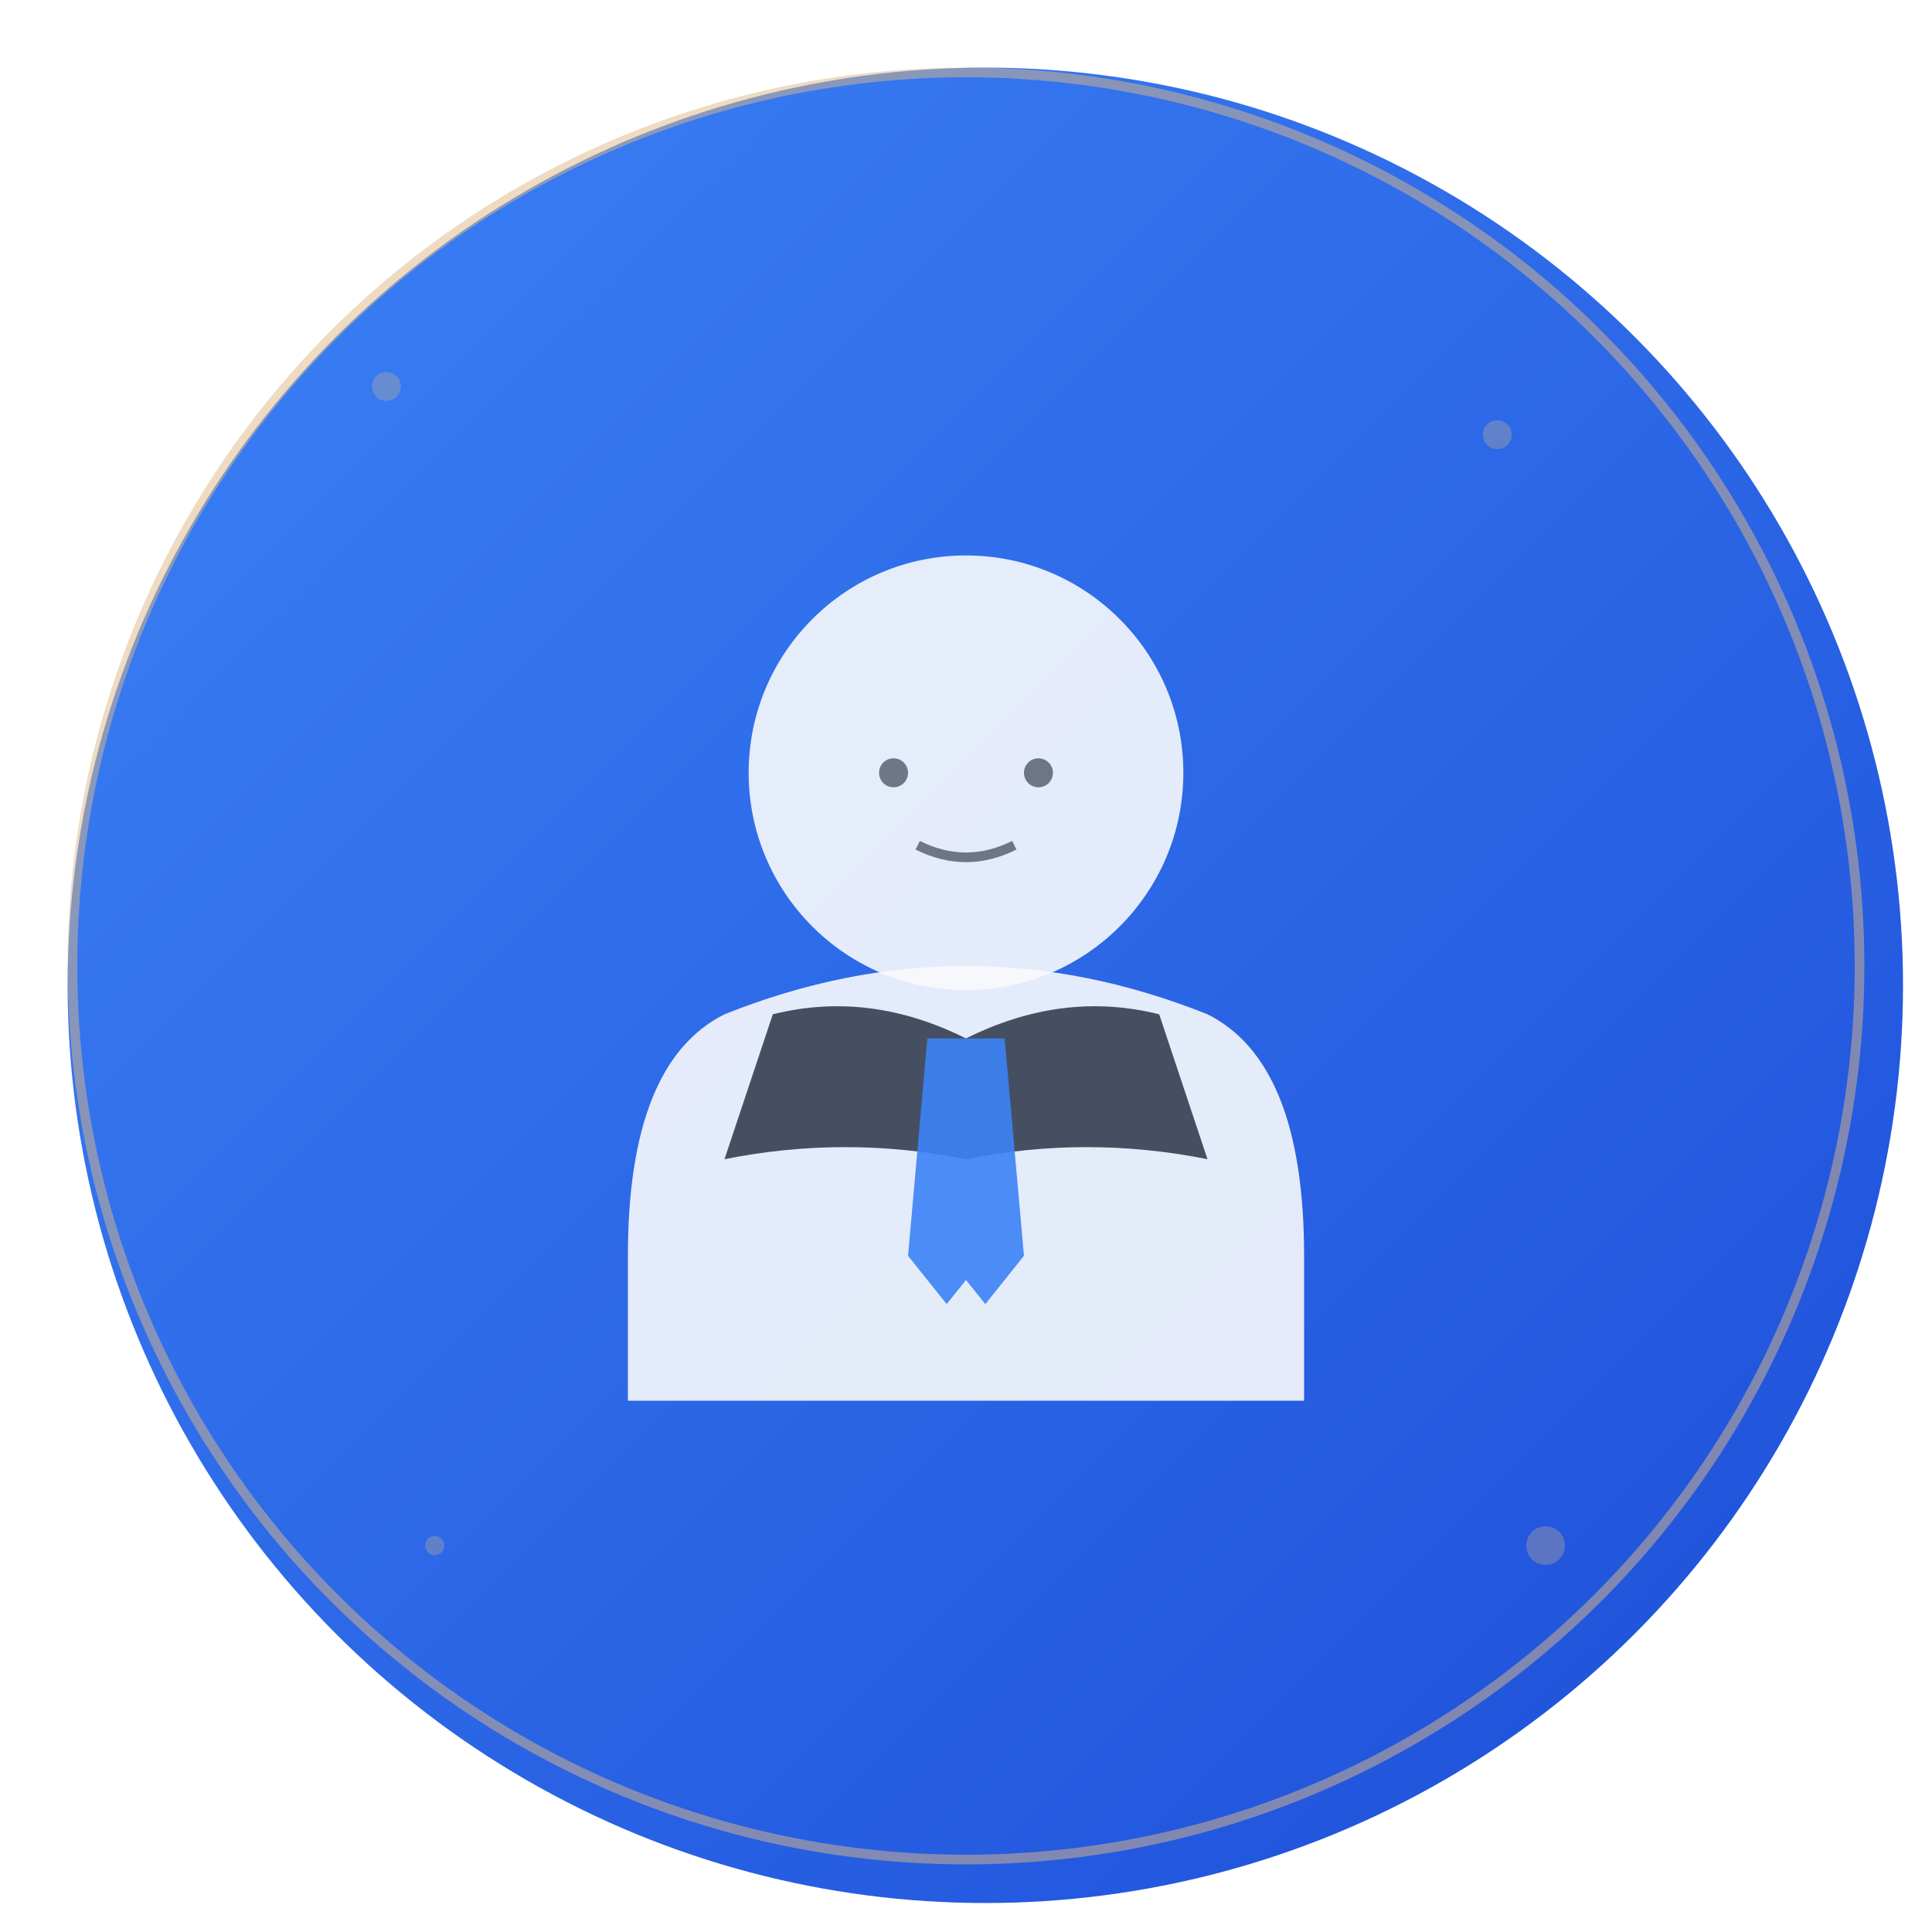 <svg width="400" height="400" viewBox="0 0 400 400" fill="none" xmlns="http://www.w3.org/2000/svg">
  <defs>
    <linearGradient id="profileGradient" x1="0%" y1="0%" x2="100%" y2="100%">
      <stop offset="0%" style="stop-color:#3b82f6"/>
      <stop offset="100%" style="stop-color:#1d4ed8"/>
    </linearGradient>
    <filter id="profileShadow" x="-20%" y="-20%" width="140%" height="140%">
      <feGaussianBlur in="SourceAlpha" stdDeviation="8"/>
      <feOffset dx="4" dy="4" result="offset"/>
      <feComponentTransfer>
        <feFuncA type="linear" slope="0.3"/>
      </feComponentTransfer>
      <feMerge> 
        <feMergeNode/>
        <feMergeNode in="SourceGraphic"/> 
      </feMerge>
    </filter>
  </defs>
  
  <!-- Background circle -->
  <circle cx="200" cy="200" r="190" fill="url(#profileGradient)" filter="url(#profileShadow)"/>
  
  <!-- Professional silhouette -->
  <g transform="translate(200,200)">
    <!-- Head -->
    <circle cx="0" cy="-40" r="45" fill="#f8fafc" opacity="0.9"/>
    
    <!-- Body/Shoulders -->
    <path d="M-70,60 Q-70,20 -50,10 Q-25,0 0,0 Q25,0 50,10 Q70,20 70,60 L70,90 L-70,90 Z" 
          fill="#f8fafc" opacity="0.9"/>
    
    <!-- Suit jacket lapels -->
    <path d="M-40,10 Q-20,5 0,15 Q20,5 40,10 L50,40 Q25,35 0,40 Q-25,35 -50,40 Z" 
          fill="#1e293b" opacity="0.8"/>
    
    <!-- Tie -->
    <path d="M-8,15 L8,15 L12,60 L4,70 L0,65 L-4,70 L-12,60 Z" 
          fill="#3b82f6" opacity="0.9"/>
    
    <!-- Professional details -->
    <circle cx="-15" cy="-40" r="3" fill="#1e293b" opacity="0.6"/> <!-- Left eye -->
    <circle cx="15" cy="-40" r="3" fill="#1e293b" opacity="0.6"/>  <!-- Right eye -->
    <path d="M-10,-25 Q0,-20 10,-25" stroke="#1e293b" stroke-width="2" fill="none" opacity="0.6"/> <!-- Smile -->
  </g>
  
  <!-- Decorative elements -->
  <g opacity="0.3">
    <circle cx="80" cy="80" r="3" fill="#deb887"/>
    <circle cx="320" cy="320" r="4" fill="#deb887"/>
    <circle cx="90" cy="320" r="2" fill="#deb887"/>
    <circle cx="310" cy="90" r="3" fill="#deb887"/>
  </g>
  
  <!-- Professional border accent -->
  <circle cx="200" cy="200" r="185" fill="none" stroke="#deb887" stroke-width="2" opacity="0.5"/>
</svg>
